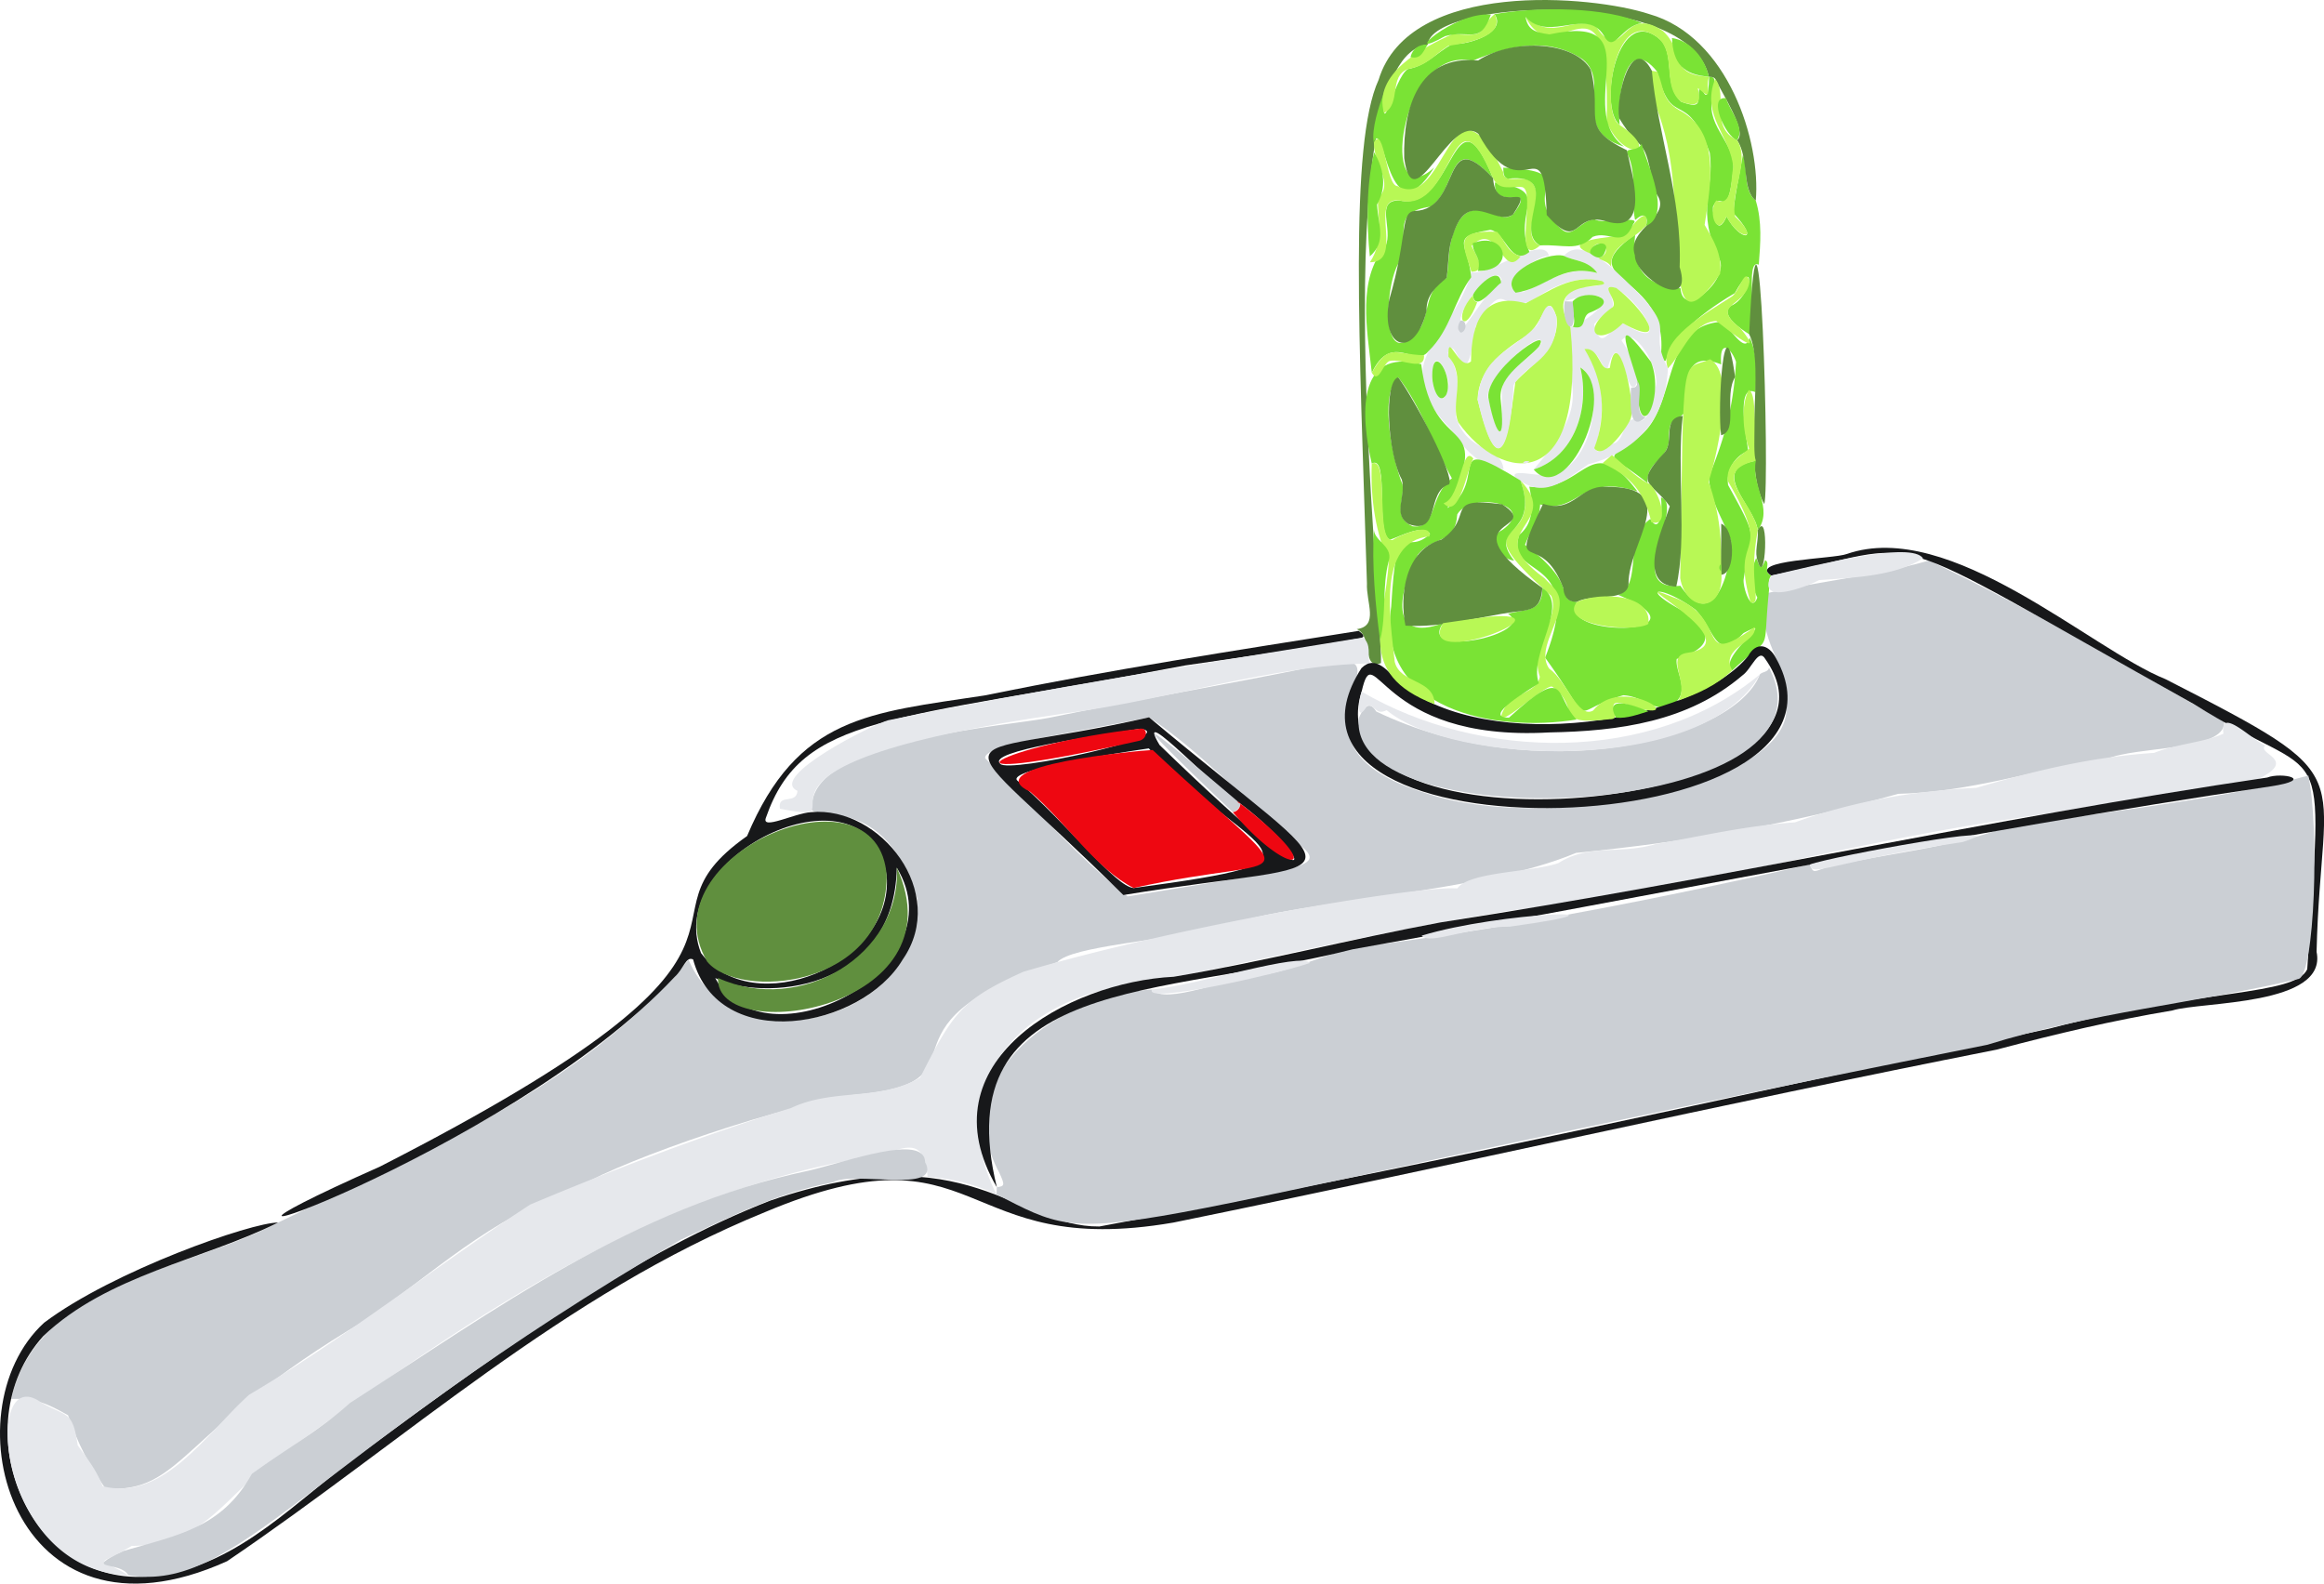<svg xmlns="http://www.w3.org/2000/svg" viewBox="0 0 1076.34 733.45"><title>portal-gun</title><path d="M128.8,566.23c65.85-32,140.81-62.63,190.08-121.75,21.67,50.63,109,27.89,106.05-28.09-17.11-55.33-55.06-31.24-48.72-45.18,4.38-28.93,91.42-35.08,109.59-38.75,40.23-8.35,80.26-15,122.45-23.67,54.41-14-26.31,35.37,53.08,58.86,55.08,18.23,164.52-3.14,166-38.38,1.21-25.47-14.73-30.74-8.91-54.57,22.26-5.18,52.09-8.4,74.94-15.1,47.59,22.59,90.8,48.49,136.77,74.68.65,13.92-40.93,11.06-54.71,17.38-33.15,4.68-62.76,15.27-96.28,16-50.61,14.21-96.9,22.1-149.21,27.36-45.49,19.08-126.75,21.53-162.44,33.68-27.15,7.06-71.12,9.25-77.89,17-92,29.9-27.1,55.65-94.95,61.46-44,7.83-114.86,33.62-129.27,44.28-38.14,12.19-64.74,38.49-96.87,60.46C83.85,661.7,84.77,692.07,48.76,689.33c-7.9-11.57-12.19-19.55-17.25-33.85-9.37-5.27-14.88-8-26.36-7.55C17.83,593.47,86.07,588.88,128.8,566.23Zm403.38-234c-31.89,6.7-77.74,12.68-75.85,19,21.27,21.08,42.38,45.51,65.92,63.95,85.93-14.35,95.16-12.86,75.85-26.73C574.87,369.28,556.16,348.14,532.18,332.22Z" style="fill:#cbcfd4"/><path d="M819.29,273.5c-3.2,31.81,2.29,18.9-17,37-7.58-5.61,22.51-26.38,5.19-17.27-13.18,13.66-13-1.35-22.21-10.82-15-11.1-27.35-11.21-6.48.22,16.22,10.14,13.69,17.62-2.22,22.55-1,5.84,6.74,15.19-1.56,20.83-8,5.15-13-3.45-23.2-4-27.23,8.11-11.67,16.38-36.2-17.41,19.41-49-18.93-35.42-12-56.88,6.6-5.32,6.5-13.33,4.68-22.32,26.13,3.19,27.82-27.47,50.08,2.24-26.72-8.74-26.82,10.64-45.07,6-.48,8.8-4.22,11.11-7,18.71,26.07,19.37,13.33,25.45,24.12,26.4-10.16,17.26,64.72,15.7,19.05-3.2,11.55-5.15,2.15-26.44,14.86-35.18,4.08,7,5.84-2.52,4.93-10,11.6,3.66-18.25,43.74,9,40.92,14.86,21.9,23.37-5.1,23.46-20.67-3.57-10.4-9.33-17.13-10.31-29.66,7.27-18,11.52-32.56,12.61-53.39-2.32-6.69-7.87-10.74-6.85,1.22-18-7.29-16,10.19-16.32,21.64-5.75,6.61-7.91,1.53-8,14.24-.84,8.15-10.6,9.73-9.76,19.12-17-13.75-20.38-9.85-8.17-19,23.58-11,12.09-52.89,41.55-55.69,3.69,0,11.7,16.35,13.85,7.29,3.9,8.12,3.07,16.76,2.81,25.33-10-4.94-3.47,24.21-3.55,27.16a14.77,14.77,0,0,0-9.22,15.78c15,27.22,10.69,20,7.17,43.83-.23,4.18,3.69,15.68,6.35,8.27a20.79,20.79,0,0,1-.53-18.3c1.25,2,1.74,7.56,4.19,1,2.71,1.42-1.27,5.12,2.83,7.14C818.59,268.67,819.46,271.16,819.29,273.5Z" style="fill:#7ae335"/><path d="M820.35,266.58c-11.21-7.28,28.91-7.67,35-10,47.78-16.59,112.87,44.07,147.55,57.95,93.16,47.63,72.06,38.92,70,126.3,5.27,25.15-53.6,23-66.76,27.16-27.8,4.67-53,10.64-81.53,18.17C796,511.53,672.08,540,543.42,566.24c-101.09,17.4-87.6-47.5-189-4.89-93.63,38.09-166.2,105.49-249.22,161.71C5.3,768.27-24.59,653.8,20.42,612.63c32-24.11,96.29-46.54,108.38-46.4-35,17.44-79,24.23-108.74,52.58-38,42-6.5,119.73,53.35,110.84,38.46-5.34,64.33-35.53,95.26-57.6,69.45-51.19,127.29-92.28,188.1-116,91.75-31.38,113.76,12.34,152.41,12,148-27.34,292.7-59.91,440.17-91.7,70.16-18.55,113.54-15,119.23-27.45,7.26-115.17,10.53-82.95-52.6-122.85C862.24,240.3,897.19,251.32,820.35,266.58Z" style="fill:#17181a"/><path d="M375.63,376.15c32.13-2.89,63.84,37.32,42.48,68.22-19.24,32.3-85.19,43.84-97.11,0-3.35-1.63-4.37,4.38-8.57,8.11C234.82,535.7,43.38,599.23,176,540.3,382.59,434.69,286.81,428.91,346,387.22c23.39-55.57,56.56-57,110-65.12,58.56-12,115.58-20.74,173.27-29.91,1.49,1.25,4.62,3.13-1.22,3.75-26.84,4.88-51.06,8.14-79,12.23-136.39,26.1-177.64,22.26-194.35,70.64C352.6,384.6,367.82,376.7,375.63,376.15ZM410.68,406c-7.66-56.05-104.07-10.35-86,35.41C348.56,473.4,413.68,446.59,410.68,406Zm4.67-4.13C414.18,460,352.26,463.7,331.26,453,353.46,495.25,444.3,449.41,415.35,401.87Z" style="fill:#17181a"/><path d="M813.17,92.9c3,9.79,2.17,19.74,1.39,29.7-6.66-3.24-.28,26.57-4.45,32.19-3-1.88-14.17-9-8.34-13.2,9.6-4,11.69-24,1.68-5.82-39.65,23.47-28.46,37-34.27,29.21,4.56-39.29-43.66-33.85-11.85-56.4-2.06,16.83,6.53,24.32,21,24.94,1,14.86,22.5-4.07,18.07-13.41-11.27-23.07-2.21-31.45-4.52-49.24C780.6,39.56,774.39,61,767.49,33.16c-14.52-18-18.57,11.65-17.37,24.7-10.32-8.65-.58-58.1,19.57-38.8,5.93,8.05.72,20.24,8.95,28.09,11.29,4.06,6.56-1.44,8.84-7.66,2.45,6.24,3.8,6.75,4.1-4,4.7,0,1.28,5,1.42,10.4-2.79,13.26,11.72,20.79,9.62,33.91-2.65,23.61-5.67,7.46-9.28,16-.26,4.34,2.19,14.26,6.33,4.42,5.9,11.49,16.31,12.4,3.12-1.5.72-9.06,2.68-16.51,4.42-27.11C809.53,77.06,807.22,88.41,813.17,92.9Z" style="fill:#7ae335"/><path d="M794.42,36.56c-.46-.57-.93-.94-3-1.05C782.23-6,663-.17,661.24,20.62c-49.4,5.84-20.74,261.91-21.64,286.51-9.18,3-3.53-12.39-11.24-15.74,10.42-1.43,4.28-12.38,4.73-21.24C629.56,157.2,624.83,66.74,638.48,37,652.73-9.87,737.64-2.12,763.8,6.51c36.7,10.4,51.8,59.31,49.37,86.39-6.63-5.08-2.93-19.38-8.65-28C809.62,61.37,797,42.38,794.42,36.56Z" style="fill:#608f3e"/><path d="M810.11,154.79c4.78-102.09,9.71,70.65,7,78.72C806.29,214,818,170.47,810.11,154.79Z" style="fill:#608f3e"/><path d="M813.2,213.39c-2.27,11.63,8.28,22,.91,32.21C812.6,234.18,790.92,217.34,813.2,213.39Z" style="fill:#7ae335"/><path d="M814.11,245.6c5.46-10.64,3.56,27.3,0,14.33C812.42,255.67,814.4,251.35,814.11,245.6Z" style="fill:#608f3e"/><path d="M461.54,553.19a89,89,0,0,0-31.94-8.14c-1.58-16.15-7.19-15.43-21.17-10.11-108.13,15.51-196.4,80-275.85,137.14C104.19,691.13,96.52,715.53,61,716c-16.66,10.08-16.6,4.4-1.58,13.59-61.54-1.94-67.89-100.46-40.12-79.87,11.55,6.56,14.42,3.45,16.69,19.7,3.76,5.26,8.47,10.94,11.6,18.94,28.32,7.12,48.3-24.89,67.82-42.4,44.11-26,85-58.57,130.12-88.05,39.27-16.54,82.6-33,120.73-44.68,19.5-9.35,41.19-3.07,59.9-14.16,15.66-31,19.81-36.24,47.79-49,74.29-21.84,182.77-40,201-38.59,5.49-7.85,34.73-7.46,46.87-11.77,14.14-9.05,28.46-3.8,45.15-8.83,22.21-3.77,41-8.41,64.34-10,26.76-9.75,54.66-14.53,84-16,27.53-8,53.09-14.27,82.32-16.18,10.74-4.26,22.93-4.77,32.15-8.9-2-13,13.41,3,19.35,5.49-4.38,4,16.25,6.51-4.33,16-40.14,6.9-77,12.5-117.89,18.69-77.84,12-149.37,32.95-227.06,41.71-66.2,10.51-128.28,26.22-194.4,38.31C460.19,474.71,440.72,512.05,461.54,553.19Z" style="fill:#e6e8ec"/><path d="M631.24,295.28c4,3.25,2.07,8,3,12-45,.81-94.12,17.11-140.94,23.12-175.78,25.07-87.2,53-132.08,44.16-1.21-7.31,7.63-1.65,8.13-8.28-14-6.37,35.7-31.15,42-32.69C485.51,318.55,556.2,307.47,631.24,295.28Z" style="fill:#e6e8ec"/><path d="M630.56,309.43c6.53-6.42,12.3,1.41,18.09,7.33,40.91,33.24,136.18,17.7,161-12.94,3.62-6.61,9.46-5.7,13,1.2C870.59,392,571.76,401,630.56,309.43Zm.06,10.9c-25.14,79.45,237.08,56.11,187-15.05-3.15-5.48-6.32,4.51-10.63,7.53-25.12,21.48-57.07,25.83-89.5,26.42C637.23,343.76,636.83,293.61,630.62,320.33Z" style="fill:#17181a"/><path d="M532.18,332.22c97.87,82.09,99.16,64.29-11.92,82.31C435.48,330.3,434.78,354.49,532.18,332.22Zm42.36,40.07c-6.87-2-50.73-49.47-37.51-27.26,86.65,84,66.62,48.94,37.44,27.18Zm-49.5,39c99.65-13.38,55.33-13.89,7-64.67-15.13,2.26-66,9.91-60.91,14.87C495,382.12,516.52,410.6,525,411.28Zm3-73.78c-19.62,3.27-71.68,10.35-64.75,16.25C466.5,358.36,548.22,340.61,528.08,337.5Z" style="fill:#17181a"/><path d="M820.35,266.58c23.22-5.45,65.07-15.89,70.26-8-12.37,8.09-31.65,9-48.13,10.1C836.8,271.79,813.24,280.68,820.35,266.58Z" style="fill:#e6e8ec"/><path d="M746.27,123.79c36.85,33.5,14.55,24,26.21,46.79-1,23.66-14.74,38.6-36.82,44.47-12.16,8.36-21,16.37-33.9,6-3.19-5.31,18.74,2.55,21.55-2.88,17.21-9.91,18.16-43.33,8.59-48,4.15,17.2-1.61,41-21.59,47.25,29.2-33.92,13.43-35.38,17-65.89,16-6.54,24.37-20.42-2.65-12,3.25-10.26,10.32-4.5,18.11-8.27-8.9-5-23,.6-31.83,7.09-16.75,9-12.56-12.21-27.58,13-5,37.84-8.73.93-12.79,12.12,7,11.84,3.67,17.41,3.73,29.65,5.19,16.94,21.1,13.27,22.05,24.22-11.27-1.45-17.7-8.68-24.49-18.68-31.27-31.62,1.94-42.56,9.62-72.83,6.66,3.07,33.49-17.87,35.9-7.32-6.24-.46-27,16-12.13,16.8,11.5-4.51,20.15-12.44,34.54-8.88-4.44-6.13-10.77-5.41-15.48-7.94C730.31,111.71,738.86,117.93,746.27,123.79Zm-69.86,24.69c-5,16.87,11.57-14.21,19.07-18.92C692.32,120.62,675.93,142.39,676.41,148.48Zm82,28.09c-5.09,14-7.29-30.34-14-5.49-3.59-1.63-3.57-9.21-10.52-9.42,19.91,30-6.09,57.24,12.38,43.9,6.13-.11,5.36-11.51,10.47-11.36,7.11,4.62,9-10.62,10.34-16.27.93-7.9-10-27.63-16.11-20.28C754.5,162.92,757.94,169,758.38,176.57Zm-6.8-26.85c27.3,16.79,2.31-18.45-6.66-16.58,4.07,12.75,2.25,6.91-6.65,17C741.68,164,745.26,151.54,751.58,149.72Zm-88.25,23.8c-.94,5.34,5.54,19.41,7.66,4.08C669.94,171.15,664,159.76,663.33,173.52Z" style="fill:#e6e8ec"/><path d="M730.41,278.73c-3.42.23-6-1.49-6.39-6.39-10.81-28.67-26.65-3.08-9.35-39,14.08,4.6,16.89-8.49,28.87-7.88,36.35-.31,10.51,25.25,10.7,45C753.75,279.05,737.24,274.87,730.41,278.73Z" style="fill:#608f3e"/><path d="M797.29,266.22c.74,17.69-16.28,17.6-19.12,1.61,1.66-109.2.2-95.58,13.85-101.44,12.92,7.09,1.8,49.1-.68,56.74C796.59,238.15,797.55,250.45,797.29,266.22Z" style="fill:#b8f855"/><path d="M779.34,192.63c-2.87,24.46,2.15,56.74-3,79.1-18.8-.9-6.3-26.76-3-37.26-8.6-11.67-16.84-9.7-2.33-25C775.42,204.25,769.7,193.49,779.34,192.63Z" style="fill:#608f3e"/><path d="M704.17,222.52c20.11,21-20.09,22.52,11,45.14,3.69,4,7.75,6.27,7.16,12.94-.7,9.23-10.53,20.76-4.89,29,8.23,5.78,13.46,23.48,20.39,19.49,13-16.44,43.28,4.31,21.55-.88-22.29-8.26-5.22,5.11-14,4.91-27.16,3.08-12.47-5-26.44-15.06-3.21-1.78-30,24.55-22.19,10,3.55-7.05,15.12-7,16.4-14.62-5-14.2,9.61-27.11,5.3-37.47C674.17,236.59,715.82,256.53,704.17,222.52Z" style="fill:#b8f855"/><path d="M802.28,310.48c-7.12,6.82-15.83,10.8-25,14,5.17-8-5.84-20,3.41-22,33.09-4.16-33.81-37.38-6.14-26,27.37,9.6,9.81,34.08,38,14C814.47,297.21,796.21,300.09,802.28,310.48Z" style="fill:#b8f855"/><path d="M730.41,278.73c11.34-4.86,34.92-3.46,33,10.25C757,293.16,721.37,289.8,730.41,278.73Z" style="fill:#b8f855"/><path d="M814.11,245.6c-4.78,24.37,2.44,34.62-3.34,33.45-10-34.28,11.72-17.94-10.63-56.42-.6-7.51,5.27-11.09,9.93-14.78-2.87-7.74-3.88-20.28-.15-27.2,4.83,1.78,1.26,27.61,3.28,32.74C791.22,218.63,811.61,231.82,814.11,245.6Z" style="fill:#b8f855"/><path d="M772.48,170.58c-5.07-13.19,18.27-25.81,29.34-33.09,3.67-1.87,6.33-14.68,8.46-7.12-1.57,12.06-18.86,10.06-4.21,21.7,12.4,15.22-5.19,1.25-11.2-3.42C783.43,149.49,779.33,163.66,772.48,170.58Z" style="fill:#b8f855"/><path d="M797.12,201.58c-1.77-12.6,1.26-65,6.47-27C798.25,183.58,805.24,199.63,797.12,201.58Z" style="fill:#608f3e"/><path d="M763.07,223.75c4.24.85,11.68,20.86,1.76,18.14-3.18-13.68-9.34-21.38-22.68-27.33l4.38-3.77C750.83,214,757.23,220.77,763.07,223.75Z" style="fill:#b8f855"/><path d="M797.29,266.22c-.38-6.54-.06-15-.13-23.67C803.56,244.93,804.07,265.27,797.29,266.22Z" style="fill:#608f3e"/><path d="M461.54,553.19l.12-3.32c3.67-.49,3.84-.88,1.14-6.77-24.86-45.74,29.41-82.81,70.73-84.79,5.78,7.55,37.82-6.06,45.91-6.12,20.6-1.76,34.71-12.11,56.75-14.48C703.76,429,769.29,416,838.25,400.4c1.52,4.35,2,3.29,7.8,1.2,29-6.63,54.48-8.48,81.31-17.85,48.26-8.4,100-12.93,141.72-24.55,5.12,22.83,3.14,93.47-4.75,94.25-46.85,11.07-96.46,15.65-143.87,30.43C484.35,571,515.28,580.59,461.54,553.19Z" style="fill:#cbcfd4"/><path d="M59.45,729.58c-3.74-6.81-22.33-1.8-2.15-11.29,25.3-7.36,45.56-10.74,59.36-35.69,16.69-12.15,30.46-19.36,45.48-32.85,67.59-43.44,131.33-90.59,212.48-107.58,17.94-4.21,53.5-17.4,53.85-3.93,7.94,15-33.16,3.76-42.65,9.36-25.62,4.75-46.92,15.71-70.59,26.61C143,674.87,110.26,737.92,59.45,729.58Z" style="fill:#cbcfd4"/><path d="M410.68,406c-.6,52.12-68.73,57.21-83.17,39.36C298.56,395.81,407.37,350.48,410.68,406Z" style="fill:#608f3e"/><path d="M415.35,401.87c30.18,66-84.28,83.33-82.81,51.07C370.75,470.34,417.47,442.2,415.35,401.87Z" style="fill:#608f3e"/><path d="M765.05,32.78l2.44.38c3.36,7,1.72,12.9,10.1,17.78,19.37,10,14.79,34,11.89,53.21,4,6.94,8.23,13.5,7.16,22.71-25.57,37.46-16.87-17-21.13-32.74C773.16,47.54,760.15,45.88,765.05,32.78Z" style="fill:#b8f855"/><path d="M765.05,32.78C767.47,61,779.22,92,777.91,123.68c6.79,21.88-21,4.47-20.72-5.41-4.49-13,20-18.1,8.69-30-4.14-27.29-5.11-15.6-16-33.54C748.22,44.46,755.83,15.06,765.05,32.78Z" style="fill:#608f3e"/><path d="M750.12,57.86c19.9,13.42,2,17.7-6-1.42,2-78.31-23.75-20.4-37.58-48.59,13.11,11.53,22.28-1.17,32.74,4.55C752,31.19,751,1,770.17,14.35c10.8,10,2.05,20.26,21.41,21.19-2.24,5.49,2.72,12.11-5.24,5.26,1.3,5.86,1.13,9.49-7.7,6.35-10.13-7.77-.24-25.7-14.33-31.76C746.71,7.23,741.5,53.18,750.12,57.86Z" style="fill:#b8f855"/><path d="M804.52,64.94c6.23,9.58-3.42,24.24-.9,35.37,12,11.23,1.75,11.23-4-.09-4.34,10.47-8.85-1.85-4.75-7.39,7.7,3.06,6.6-9.33,7.84-15.4-1.07-14.18-15.17-24.06-8.34-40.87C800.57,44,791.55,58.79,804.52,64.94Z" style="fill:#b8f855"/><path d="M761.19,105.61C757,110.68,745,114,746.27,123.79c-1.15-2.64-4-2.86-6-4.21,8.78-3.12-1.26-12-3.74-2.21-15.52-6,10.79-7.8,16.16-8.43,2.23-3.43,11.79-15.65,9.63-4.28Z" style="fill:#b8f855"/><path d="M704.17,222.52c9.33,26.16-15.7,20.9-2.91,37.13-5.7-.39-14.19-9.89-5.45-14.22,16.81-12-14.61-18-20.89-7.2-1,14.26-11.09,9.71-18.22,18.62-9,17.06-13.87,41.24,11.64,31.76-12.12,16.95,44,4.79,30.09-4.33,7.39-2.34,16-.26,15.9-11.95,13.08,8-6.68,30.43-1.61,44.15-3.73,2.57-26.87,15.86-13.87,15.92,27.8-25.39,20.77-9.93,31.34.85-37.92,6.21-92.87-4.55-85.87-52.26,2.71-45.09,6-22.17,18-33.74-3.41-4.63-13.69,1.12-18.52,2.71-7.17-2.63,0-39.77-8.49-35.29-4.91-21.28-7.54-53.9,22.92-46,5.39,44.81,34.14,21.44,12.15,66.65C690.18,222.1,667.32,199.88,704.17,222.52Zm-56.62-47.79c-9.47,8.84-1.63,41.35,2.05,49.74,1,7-4.79,15.12,4.63,19.28,11.5,1.51,7.44-14.15,18.2-22.22C664.37,207.14,657.87,187.55,647.55,174.73Z" style="fill:#7ae335"/><path d="M708.33,116.7c-8.56,7-11.22-9.41-18.14-10.22-19.33,3.2-10.25,6.29-8.81,21.93-7.7,10.21-9.6,24.41-19.82,34.25-6,8-17-9.35-26.21,10-2.3-20.69-6.77-43.37,6.3-58.58,3.8-7.93-5.1-21.47,6.45-21.23,25.81,5.61,24.85-55.74,43.42-10.29-21.19-22.75-16.24,4.81-28.88,13.15-19.93,2.8-8.45,14-15,26.32-7,12.53-7.87,53.65,10.53,29.23,4.06-8.37,2-16.94,11.76-22.52,1.62-8,0-15.14,5-25.1,8.57-15.36,21,2.87,26.61-5.38,10-14-9.86.29-9.18-13.74C720,88.7,700.12,96.78,708.33,116.7Z" style="fill:#7ae335"/><path d="M760.39,10.66c-9.67,1.67-12.43,13.31-16.91,7-7.8-15.49-25.54,2.64-37-9.82,1.19,5.66,3.67,7.08,11.14,8.08,48.43-10.38,10.78,34.62,34.57,52C726.42,60,746.78,38.24,733,27.48c-16.32-10.75-34.12-6.3-51,.67-34.26-7.54-43.6,73.1-17.76,49.42-21.48,34.42-23-24.22-28-11.69-1.06-6,2.15-16.27,4.89-23.33-1.57,26.19,4.14-6.57,11-10.59,8.65-1.55,12.8-7.3,20.63-11.65,7.63.65,25.39-5.45,19.39-13.77C713.22,2.92,743.61,3.27,760.39,10.66Z" style="fill:#7ae335"/><path d="M636.3,65.88c5-8.18,5.47,20.23,10.94,20.32,22.92,12.23,24-58.28,48.91-6.6,0,5.82,8.64,1.57,12.49,4.18,9,7-6.21,25.18,4.65,29.89-13.31,11.47-1.53-25.25-8.24-27-4.55-.66-10.75,2.16-13.53-4.12C671.76,36.06,674.3,99.71,648.1,92.83c-14.79-1.78,2.79,28.66-13.65,28.65,7-10.49,3.25-21.91,3.77-29.78C645.84,84.7,636.07,76.41,636.3,65.88Z" style="fill:#b8f855"/><path d="M635.31,214.67c8.55-3.65,1.27,36.05,9.64,35.46,2.86-2.15,18.34-8.65,17.13-1.7-24.66,2.36-18.06,39-16.13,58.08,2.55,10.39,18.43,7.84,18.46,19.68-37.4-14.32-22.61-37.7-21.22-66.37C637.31,247.61,634.68,231.73,635.31,214.67Z" style="fill:#b8f855"/><path d="M692.18,6.54c5.52,10.59-13.73,13.52-21.41,14.69-6.67,4.23-9.36,9-18.61,10.73-9.18,3.25-3,16.25-11.16,20.36-5.16-18,17.52-30.19,31.93-36.61C690.25,17.23,683.39,14.29,692.18,6.54Z" style="fill:#b8f855"/><path d="M636.44,70.52c4.95,8.81,5.61,16.53,1.32,24.22.56,9.83,4.54,17.05-3.34,24C632.89,103.85,632.71,85.67,636.44,70.52Z" style="fill:#7ae335"/><path d="M636.35,244.3c-.82,6.19,9,8.27,6.84,15.52-3.24,12.05-.93,24.34-4,36.81C637.05,280.82,635.25,261.82,636.35,244.3Z" style="fill:#7ae335"/><path d="M690.49,6.76c-5.06,14.32-9.72,6.72-21.27,10C647.8,28.87,672.91,5.28,690.49,6.76Z" style="fill:#7ae335"/><path d="M791.44,35.51c-11.71-.87-16.58-6-17.08-17.92C782.82,18.85,789.58,26.82,791.44,35.51Z" style="fill:#7ae335"/><path d="M804.52,64.94c-5.35-1.63-13.86-20.6-5.12-19.47C800.93,50.87,808.47,59.18,804.52,64.94Z" style="fill:#7ae335"/><path d="M635.35,172.64c7.91-14,10.3-8.49,24.17-8.1.37,7.86-10.16,1.39-15.73,2.62C640.84,167.37,638.53,178.46,635.35,172.64Z" style="fill:#b8f855"/><path d="M661.24,20.62c-2,2.94-3,7.06-8,5.81C654.34,22.36,657.13,20.58,661.24,20.62Z" style="fill:#7ae335"/><path d="M1050.05,360.12c6.5-2.6,23,.87,1.43,4.11-144.26,21.39-281.88,49.95-425,75.44-88.34,22.53-188.8,12-164.8,110.2-34-57.91,32.82-95.08,81.92-97.48,41.9-7.07,81.49-17.36,123.64-25.19C795.84,407.41,920.69,379.22,1050.05,360.12Z" style="fill:#17181a"/><path d="M819.31,309.26c37.14,69.66-195.64,81.26-190,23.41,1.32-3.19,4.37-9.37,8.07-3.15,74.31,35.76,166,13.6,177.7-17.19C816.29,311,818.77,311.46,819.31,309.26Z" style="fill:#cbcfd4"/><path d="M630.62,320.33c54.68,31.95,134.14,33.91,184.49-8-26,47.05-142.83,41.92-172.89,16.59-5.19,2.58-5-2.42-8.92-2.21C628.4,335,628.82,325.93,630.62,320.33Z" style="fill:#e6e8ec"/><path d="M748.41,332.4c-5.71-10.7,7.87-6,15-2.95C758.48,330.91,753.68,332.85,748.41,332.4Z" style="fill:#7ae335"/><path d="M525,411.28c-17.75-9.1-31.29-30.46-47.87-44.56-26-12.27,51.3-19.2,56.71-19.36C606.41,415.44,602,394.1,525,411.28Z" style="fill:#ee0711"/><path d="M528.08,337.5c3.5-.69,3.9,5-1.18,5.76C421,367,464.67,344.53,528.08,337.5Z" style="fill:#ee0711"/><path d="M571,376.19c-67-63.62-26.37-29.3,3.54-3.9A5.33,5.33,0,0,1,571,376.19Z" style="fill:#cbcfd4"/><path d="M571,376.19a4.15,4.15,0,0,0,3.47-4C617.44,405.62,596.56,406.64,571,376.19Z" style="fill:#ee0711"/><path d="M574.54,372.29l-1.58-.93A1.49,1.49,0,0,1,574.54,372.29Z" style="fill:#ee0711"/><path d="M727.3,151.54c7.67,77.28-31.91,72.37-51.87,44.13-3.88-8.71,3.9-21.32-4.57-30.44-.54-13.06,4.83,7.26,10.43,2.12.11-17.63,5.62-32.29,25.26-26.89,11.06-5.4,21.09-13.79,35.44-10.27C749.17,134.83,713.16,127.24,727.3,151.54Zm-42.95,33.6c11.23,44.94,14.72,12,17.49-8.29,7.55-8.1,21.06-16.06,19-30.27-4.46-13.06-5.41,3.1-14.16,9.08C695.59,162.58,684.62,171.42,684.35,185.14Z" style="fill:#b8f855"/><path d="M713.29,113.67c-13.2-7.09,11.8-33.75-14.92-30.92-1.78-.61-2.13-1.94-2.15-5.11C734.06,79.44,702.77,88.5,723,106c5.4,4.92,8.25-3.56,15.52-4.49,3.13,2.66,22.17-2.11,17.92,2.18-4.83,11.82-11,2.82-18.81,6C730.79,116.79,723.61,113,713.29,113.67Z" style="fill:#7ae335"/><path d="M755.36,193.5c-.59,2.84-12.61,20.56-17,14.05,5.93-15.35,4.41-31.13-4.53-45.89,7.23-.92,6.85,10.83,11.77,8.7C748.92,148.41,757.56,185.55,755.36,193.5Z" style="fill:#b8f855"/><path d="M710.31,217.43c18.91-6,26.16-28.44,21.59-47.25C750.07,181.76,725.17,235.16,710.31,217.43Z" style="fill:#7ae335"/><path d="M724.3,118.49c4.71,2.53,11,1.81,15.48,7.94-17.4-4.37-23.52,7.18-37.83,9.14C693.28,127.13,716.42,116.39,724.3,118.49Z" style="fill:#7ae335"/><path d="M751.58,149.72C740.43,161,731,153.56,747,142.14c2.52-3.15-7-11.2,1.56-8.75C759.81,141.66,775.11,162.63,751.58,149.72Z" style="fill:#b8f855"/><path d="M758.38,176.57c-4.94-16.21-12-33.65,6.27-8.95C771.49,184.6,758,209.55,758.38,176.57Z" style="fill:#7ae335"/><path d="M681.47,125.83c-4.3-13.35-7.81-19.26,11.86-18.48,3.9,4,4.26,9.27,10.92,11.41-8.69,11.18-10.2-17.27-22.74-4.84C682.58,116.41,689.46,125.88,681.47,125.83Z" style="fill:#b8f855"/><path d="M684.5,125.49c1.84-6.54-2.65-7.94-2.42-12.84C697.71,106.57,702.45,125.43,684.5,125.49Z" style="fill:#7ae335"/><path d="M728.31,139.67c5.53-6.7,24-1.11,8.31,5-4.67,1.54-1.14,8.31-8.1,6.77C730.25,147.47,727.33,143.61,728.31,139.67Z" style="fill:#7ae335"/><path d="M663.33,173.52c.33-15.18,10.26,1.62,6.43,9.42C666.27,188.18,663.07,178.65,663.33,173.52Z" style="fill:#7ae335"/><path d="M682.38,212.41c-2.87,4.27-6.37,28.77-13.8,20.66C676.72,230.75,676.88,205.29,682.38,212.41Z" style="fill:#b8f855"/><path d="M682.13,136.77c1-3.07,12.24-14.78,13.07-5.78C692.35,132.61,683.39,145.27,682.13,136.77Z" style="fill:#7ae335"/><path d="M758.38,176.57c3.09,3.53-2.34,14.89,3.76,16.76-8.07,7.21-7-7.13-6.75-13.75C757.64,179.82,758.43,178.61,758.38,176.57Z" style="fill:#cbcfd4"/><path d="M682.13,136.77c.1,1.43.51,2.68,2,3.27C678.12,156.19,672.94,147,682.13,136.77Z" style="fill:#b8f855"/><path d="M728.31,139.67c2.86,18.41-5.4,12.35-3.66-.12Z" style="fill:#cbcfd4"/><path d="M736.5,117.37c-.8-3.59,6.9-6.73,7.45-2.8C743.06,118.57,741.34,121.33,736.5,117.37Z" style="fill:#7ae335"/><path d="M676.41,148.48c2.74-.59,3.36,4.56.3,5.61C675.13,153.48,674.66,151.27,676.41,148.48Z" style="fill:#cbcfd4"/><path d="M797.12,261.23c0,1.12,0,2.24,0,3.35A2.11,2.11,0,0,1,797.12,261.23Z" style="fill:#7ae335"/><path d="M714.33,272.33c-.77,9.07-3.75,10.15-13.25,11.09-15.13,2.1-33.67,7.47-50.15,6.35-2.87-13.87-.25-35.16,16.74-39.91,15.8-10.83-.09-20,28-16.3C716,246.65,667.44,238.93,714.33,272.33Z" style="fill:#608f3e"/><path d="M713.42,271.39l-1-1.06Z" style="fill:#7ae335"/><path d="M838.25,400.4c9.91-3.81,101.14-20.27,70.74-10.41C848.51,398.94,838.81,406.64,838.25,400.4Z" style="fill:#e6e8ec"/><path d="M533.53,458.31c22.78-2.44,68.78-17.37,73.21-12.32C591,451.33,529.61,465.18,533.53,458.31Z" style="fill:#e6e8ec"/><path d="M658.42,433.35c36.4-11.11,107.35-13.33,40.8-4.17C679.88,429.11,662.4,437.88,658.42,433.35Z" style="fill:#e6e8ec"/><path d="M762.31,104.64c1.16-3.21,0-7.35-4.83-2.83l-.29-.28c-1.77-9.36,1-21.63-3.46-30.26-1.42-3.27,4.74-.64,6.52-4.7C763.19,76.66,774.38,99.69,762.31,104.64Z" style="fill:#7ae335"/><path d="M761.19,105.61l1.1-1Z" style="fill:#7ae335"/><path d="M753.47,69.58c2,10,11.61,39.46-9.7,32.88-15.72-4.63-11.71,14.79-27.43-2.87-1.2-44.18-11,.22-31.63-37.57-13.05-10.6-30.32,41.91-34.37,11.17-.58-23.46,6.75-47.91,34.22-45.18,17.2-11,45.55-8.27,52.21,4.36C742.38,54.19,731.16,58.75,753.47,69.58Z" style="fill:#608f3e"/><path d="M753.34,69.59c-.33-.37-.65-.75-1-1.13C752.69,68.84,753,69.22,753.34,69.59Z" style="fill:#7ae335"/><path d="M647.55,174.73c7.32,9.78,26.53,46,23.56,49.6-10.79,3.36-3.74,23.9-18.75,18.39-7.59-4.6-1-12.87-3.12-20.61C642.7,210.56,640.67,176.83,647.55,174.73Z" style="fill:#608f3e"/><path d="M668.34,288.61l20.06-2.89C731.39,281.74,655.25,311.51,668.34,288.61Z" style="fill:#b8f855"/><path d="M691.52,82.54c1,18.12,20.64-.42,9.2,16.83C692.46,105,679.84,86.78,673,108.7c-2.46,6.23-2,13-3,20-4.64,4-9.53,7.82-9.29,15.23-5.74,23.17-21.59,17.5-17.31-5.06,8.84-30.44,5-40.35,11.71-41.17C677.38,97.25,667.24,56.39,691.52,82.54Z" style="fill:#608f3e"/><path d="M684.35,185.14c1.56-20.53,16.26-22.84,26.61-33.6,3-2.1,5.27-17.58,9.84-4.95,1.17,20.2-14.29,21.81-19.81,31.79C699.68,206.08,693.34,224.18,684.35,185.14Zm5.16.11c6.19,25.05,6.2,11.58,6.08-5,1.92-10.22,12.16-12.21,18.38-21.37C714.2,150.62,685,178.1,689.51,185.25Z" style="fill:#e6e8ec"/><path d="M708.32,213.7c-.83,1-2,.81-3,.76C706.06,213.26,707.19,213.49,708.32,213.7Z" style="fill:#e6e8ec"/><path d="M689.51,185.25c-3.36-12.33,30.21-36,23.21-24.72-5.71,6.61-18.51,13.28-17.76,24.09C697.45,206.38,693.05,203.14,689.51,185.25Z" style="fill:#7ae335"/></svg>